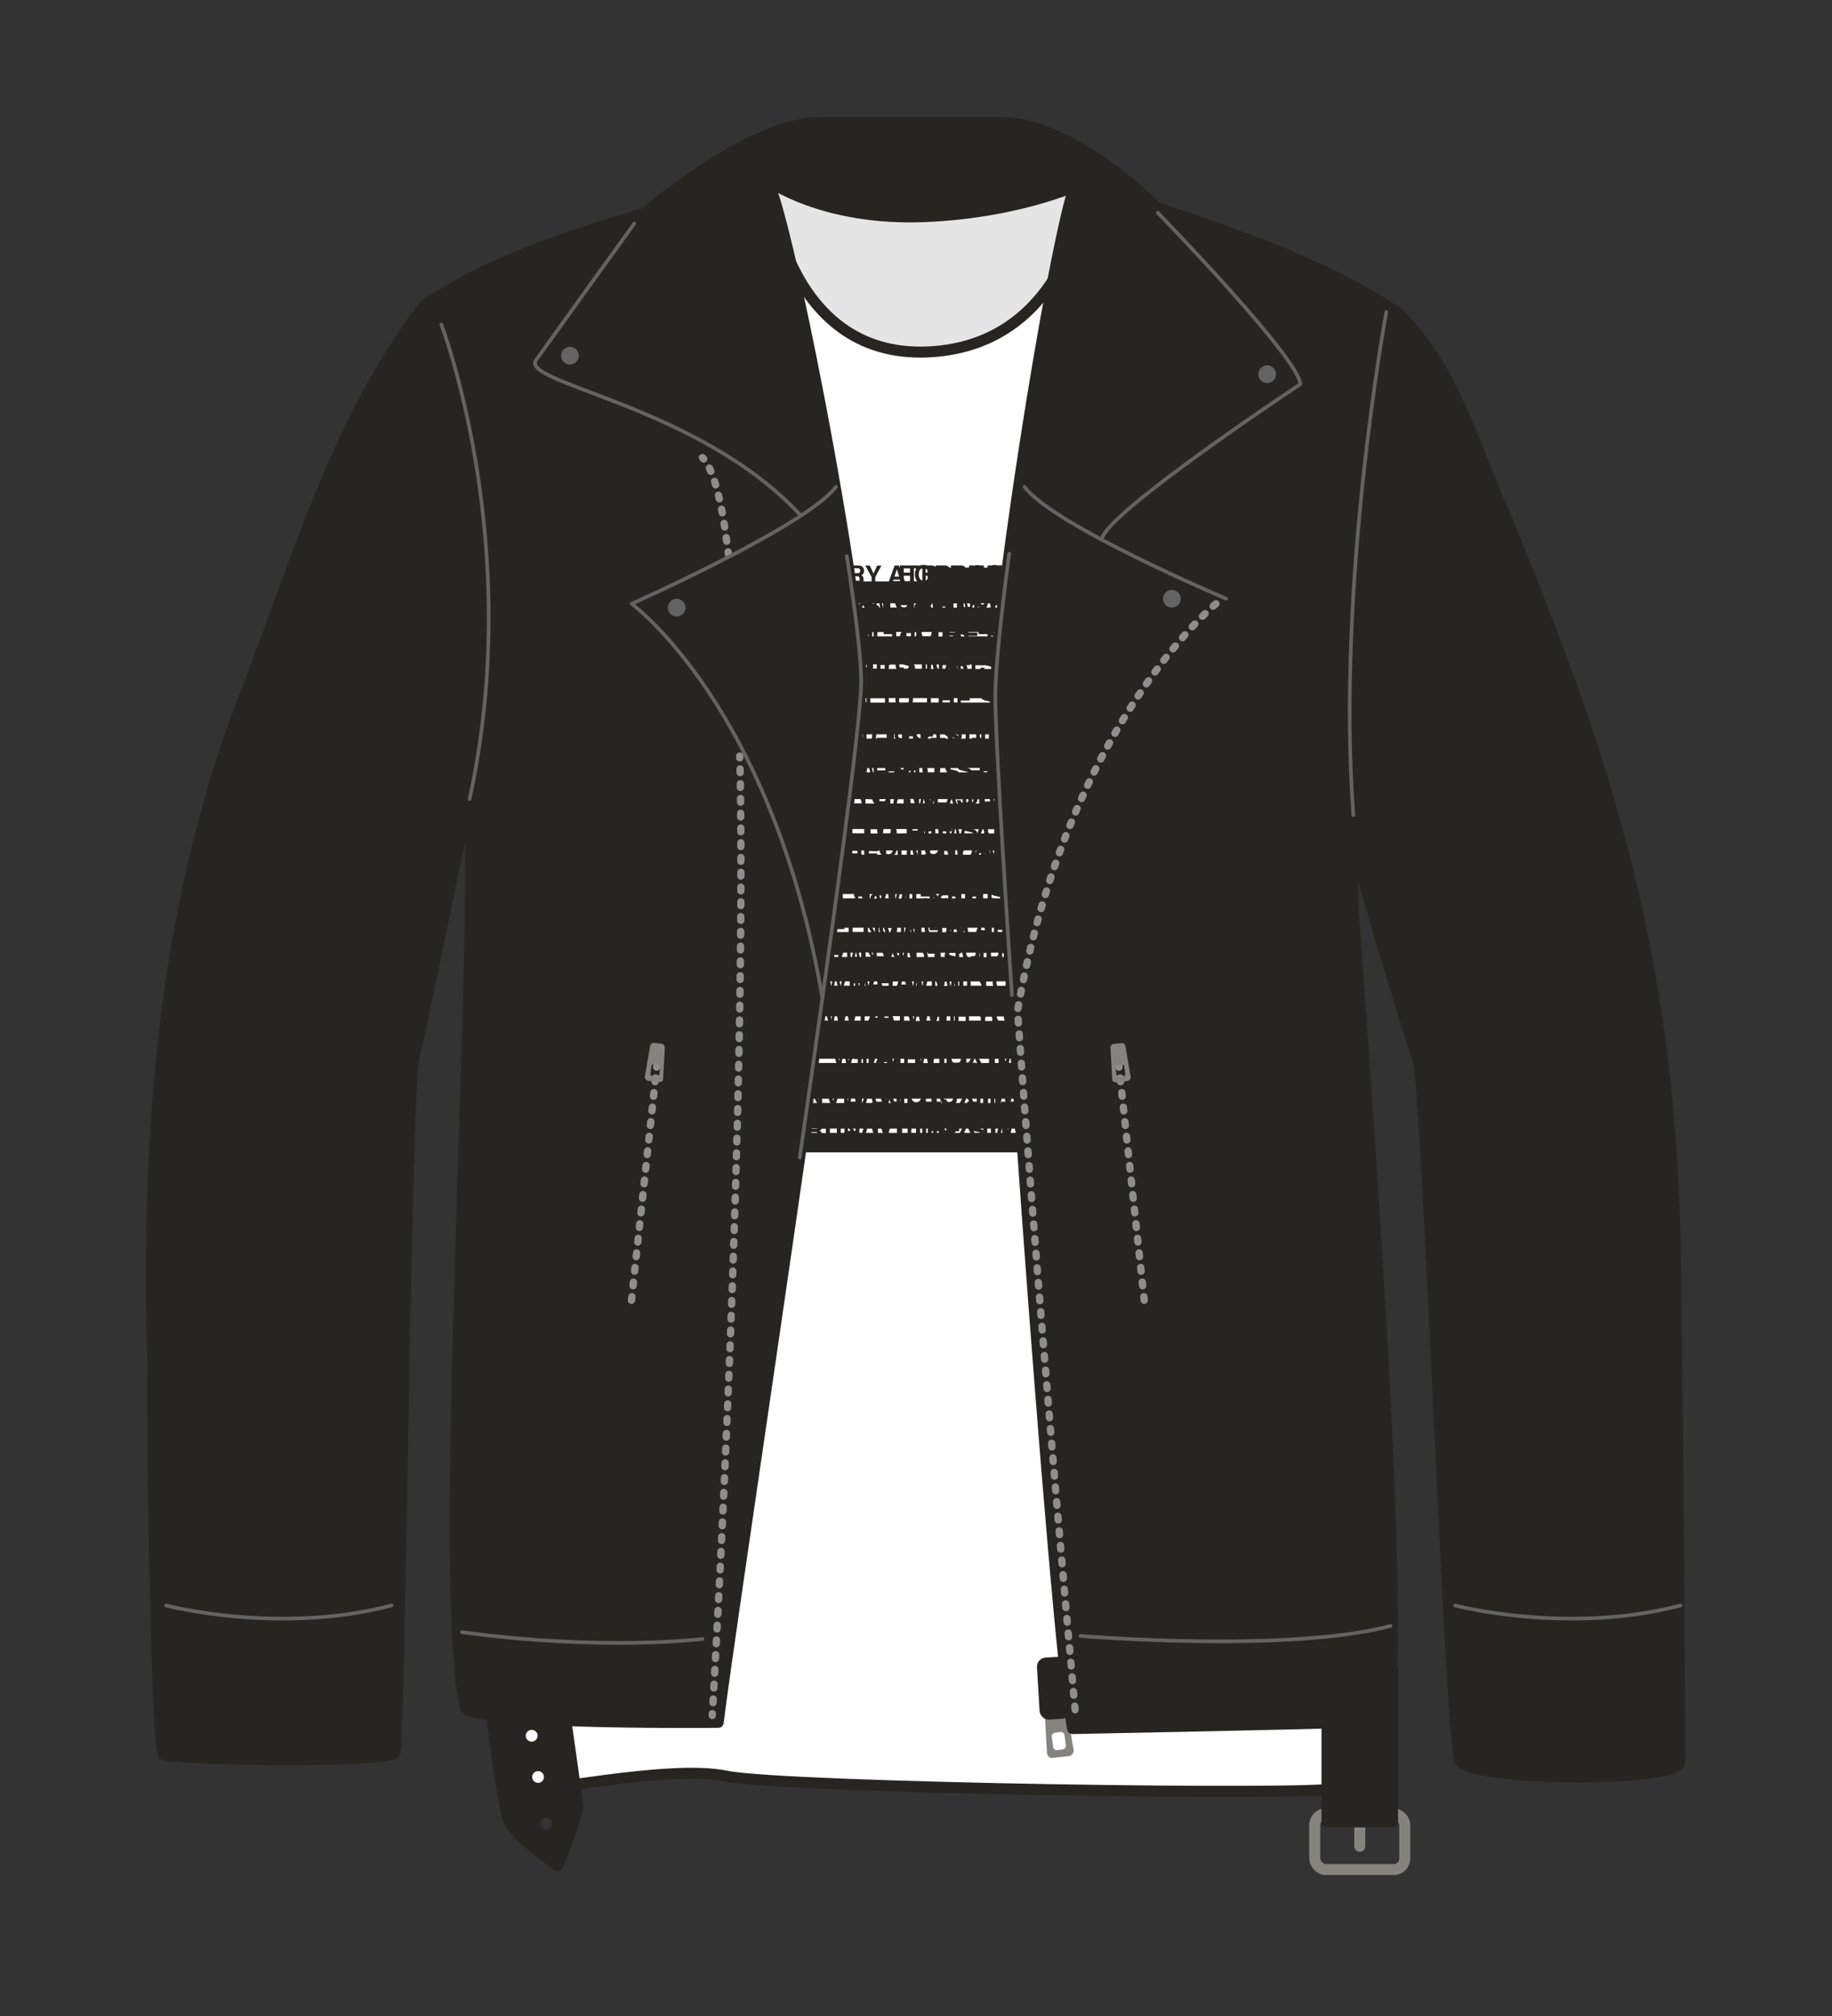 <svg xmlns="http://www.w3.org/2000/svg" width="500" height="550" viewBox="0 0 500 550"><rect x="0" y="0" width="500" height="550" fill="#333333" stroke="none"/><title>s06e06-02</title><line x1="371.12" y1="496.3" x2="371.12" y2="503.71" fill="none" stroke="#84837e" stroke-linecap="round" stroke-miterlimit="10" stroke-width="3"/><rect x="358.83" y="494.86" width="24.57" height="15.18" rx="3" fill="none" stroke="#84837e" stroke-miterlimit="10" stroke-width="3"/><path d="M316,56.92s-22.8-23.49-42.58-23.49H223.72c-19.78,0-48.84,25.75-48.84,25.75l30.7,29.34h85.94Z" fill="#262521" stroke="#262521" stroke-linecap="round" stroke-linejoin="round" stroke-width="3"/><path d="M297,49.28s-21.71,9.9-47.18,9.9-40.17-9.9-40.17-9.9L190.39,76.17l34.3,71L301,129.66l2.38-44.54Z" fill="#e5e5e5"/><path d="M297,49.28S279.89,58,252.23,59.1s-42.59-9.82-42.59-9.82" fill="none" stroke="#262521" stroke-linecap="round" stroke-linejoin="round" stroke-width="3"/><path d="M209.64,49.28s4,48.55,43.68,46.73S297,49.28,297,49.28l73.16,29.47s-1.73,406.89-5,409.08-151.4,0-167-3.28-53.14,5-57.87,4.16-5.46-15.4-3.64-23,1.36-386.92,1.36-386.92Z" fill="#fff" stroke="#262521" stroke-linecap="round" stroke-linejoin="round" stroke-width="3"/><path d="M340.43,154.25v.59h-1v-.59h-1v.5l-.18-.5h-1.19l-.21.59h-.08l-.34-.59h-3.32a3.18,3.18,0,0,0-1.93,0H329.8v.59h-1.37v-.59h-1v.59h-.45v-.59h-1a2.39,2.39,0,0,0-.82-.14,2.72,2.72,0,0,0-.91.14h-1.5v.59h-.37v-.59h-1v.11a2.44,2.44,0,0,0-.7-.11H319a2.85,2.85,0,0,0-1-.15,2.76,2.76,0,0,0-1,.15h-1.09a3.18,3.18,0,0,0-1.93,0h-6.57a2.85,2.85,0,0,0-1-.15,2.78,2.78,0,0,0-.51,0,1.46,1.46,0,0,0-.22,0,2.11,2.11,0,0,0-1.46.44,1.65,1.65,0,0,0-.19.27v-.57h-1.05v.59h-.28c-.07-.07-.12-.16-.2-.23a2.35,2.35,0,0,0-1.54-.49,2.64,2.64,0,0,0-.81.13h-5.41v.59h-.53v1.33h-.88v-1.33h0v-.59H289.6a2.85,2.85,0,0,0-1-.15,2.76,2.76,0,0,0-1,.15h0v0l-.22.11a2.24,2.24,0,0,0-1.08-.27,2.76,2.76,0,0,0-.91.14h-.8l-.16.36a2.24,2.24,0,0,0-1.56-.51,2.85,2.85,0,0,0-1,.15h-.6l.14.26a1,1,0,0,0-.22.18s-.09.1-.14.15h-.55v-.59h-5.69v.59h-1.26v-.59h-1v.18l-.12-.07,0-.11h-.31a3.24,3.24,0,0,0-.73-.09,2.34,2.34,0,0,0-.77.13l0,0h-1.1v.59h-1v-.59h-1a3.22,3.22,0,0,0-.72-.09,2.68,2.68,0,0,0-.65.09h-1.67v.59h-1s0,0,0-.05a1.54,1.54,0,0,0-1.3-.54h-2.67v.59h-.43a1.05,1.05,0,0,1-.07-.11,1.26,1.26,0,0,0-.47-.35,2.14,2.14,0,0,0-.72-.12h-2.47v.42a1.65,1.65,0,0,0-1.19-.42h-1.08a2.86,2.86,0,0,0-1-.15,2.48,2.48,0,0,0-1.18.26v-.11h-5.3V155l-.25-.72h-1.19l-1.55,4.35-3.73,0v-1.18l1.68-3.14H239.4l-1,2.19-1-2.19h-1.24l1.74,3.14v1.17l-2.21,0v-.48a1.65,1.65,0,0,0-.15-.79.93.93,0,0,0-.49-.39,1,1,0,0,0,.59-.49,1.53,1.53,0,0,0,.18-.71,1.45,1.45,0,0,0-.34-1,1.35,1.35,0,0,0-.47-.35,2.27,2.27,0,0,0-.79-.13h-2.41v4.26l-2.14,0v-3.35h1.51v-.89h-4.07v.89h1.51v3.34l-47.65-.4v6.51h10.81v1.17H180.93v6.66h42.24v1.17H180.93v7.68h20.5v1.17h-20.5v8h42.43v1.17H180.93v8.7h32.42v1.17H180.93v8H221.1v1.16H180.93V218h32.39v1.16H180.93v7h37.45v1.16H180.93V232h41v1.17h-41v10.75h34.13v1.17H180.93v8h41v1.17h-41v5.64H221.1v1.17H180.93v6.66h44.62l.33,1.17H180.93v8.36h44.75l.33,1.17H180.93v10.41h47l.34,1.16H180.93v9.73H220.3v1.17H180.93v7H220.4v1.17H180.93v5.32H341.66v-5.32h-36v-1.17h36v-7H305.52v-1.17h36.14V290H303.72v-.11h-1.2l-.3-1h39.44V278.44H301.77v-1.11h2.44v-.06h37.45v-8.36H306.38v-.64h2.44v-.53h32.84v-6.66h-21.2v-1.17h21.2v-5.64H320.91V253.1h20.75v-8H318.53v-1.17h23.13V233.16H306a4,4,0,0,0,.07-.74V232h35.59v-4.62H303.6v-1.16h38.06v-7H302.22V218h39.44v-7.35h-32v-1.16h32v-8H306.79v-1.17h34.87v-8.7H308.58v-1.17h33.08v-8H308.58v-1.17h33.08v-7.68H310.57v-1.17h31.09v-6.66H312.37v-1.17h29.29v-5.31h3.07v-5Zm3.33,3.51-.39-.68h.39Zm0-2.62v1.07h-.89l-.6-1.07Zm-42.12,55.55v-1.16h.83a1.16,1.16,0,0,0,.12.43.9.9,0,0,0,.49.4,1.08,1.08,0,0,0-.47.33Zm10.8,33.22v1.17h-1.89v-1.17Zm4.24,16s0,0-.05.07a1.49,1.49,0,0,0-.18.7,1.29,1.29,0,0,0,.07.4h-1.08v-1.17Zm-13.78,48,.67,1.17h-1v-1.17Zm-1.35,1.17h-.92l-.33-1.17h1.25Zm-75.05,0c0-.07,0-.12,0-.19v-1h1.9v1a1.23,1.23,0,0,1,0,.19Zm-2.29,0a.88.88,0,0,0-.08-.26.93.93,0,0,0-.49-.39,1,1,0,0,0,.59-.49,0,0,0,0,0,0,0h1.18v1a1.23,1.23,0,0,0,0,.19Zm.17-9.34h1.79l.41,1.17h-2.2Zm-1,.25-.14-.25h.14Zm1.77-38.91v-1.17h1.07l.41,1.17Zm-6-17.17h1.48l.41,1.17h-1.89Zm-1,1.14-.65-1.14h.65Zm-1-43.55a1.28,1.28,0,0,0-.11-.36.94.94,0,0,0-.5-.4,1,1,0,0,0,.53-.41h1.26v.87c0,.12,0,.2,0,.3Zm2.24-.3v-.87h1.9v.87a2.51,2.51,0,0,1,0,.3h-1.86C219.45,201.41,219.43,201.32,219.43,201.2Zm7.66-9.91a.89.89,0,0,0-.5-.4,1,1,0,0,0,.55-.43h1.24v.89a2.46,2.46,0,0,0,0,.28h-1.2A1.13,1.13,0,0,0,227.09,191.29Zm-19.46-8.85a1.89,1.89,0,0,1-.11-.73v-.44h1.89v.44a1.72,1.72,0,0,1-.11.73Zm2.85-.73v-.44h1v1.17h-1.05A3.91,3.91,0,0,0,210.48,181.71Zm2-.44h.68l.67,1.17h-1.35Zm1.63,0h.49v.86Zm1.47,0h4v1.17h-4Zm5.07,0h1.81a3.47,3.47,0,0,0,.24,1.17h-2Zm-6.78-15.51a3.29,3.29,0,0,1-.07-.57,2.64,2.64,0,0,1,.08-.6h2.57a2.64,2.64,0,0,1,.08.6,3.29,3.29,0,0,1-.07.57Zm-9.21,0-.66-1.17h.91v1.17Zm-9.15,0s0,0,0-.06a.92.92,0,0,0-.5-.39,1,1,0,0,0,.6-.49,2.18,2.18,0,0,0,.09-.23h1.1v1.17Zm2.34,0v-1.17h1.9v1.17Zm3-1.17h1v1.17h-1Zm2,0H203l.67,1.17h-.93Zm3.09,0h4v1.17h-4Zm5.08,0h1.85a3.73,3.73,0,0,0-.05.6,5.1,5.1,0,0,0,0,.57h-1.84Zm6.57,0h3.88v1.17H217.5a3.45,3.45,0,0,0,.05-.57A3.73,3.73,0,0,0,217.5,164.59Zm97.33-9.45v3.36a1.25,1.25,0,0,1-.85-.43,1.72,1.72,0,0,1-.21-.43v-1.77a1.83,1.83,0,0,1,.21-.42,1.27,1.27,0,0,1,.39-.31Zm-2.38.07a.6.6,0,0,1,.27.47v0a2.65,2.65,0,0,0-.11.52.41.41,0,0,1-.17.15,1.11,1.11,0,0,1-.5.08h-.1v-1.33h.35A1.05,1.05,0,0,1,312.45,155.21Zm-10.31,26.54h-1.29l.16-.48h1Zm1.16,9.88-.41-1.17h1.62v1.17Zm7.57,62.64V253.1h1v1.17Zm-4.55,6.81v-1.17h0v1.17Zm-7.14,47.85h-1l.2-1h.45Zm-23.37.15.23-1.17h.87l.24,1a.7.7,0,0,1,0,.14Zm-33.27,0a3.26,3.26,0,0,1,0-.33l.3-.84h1.91v1.17Zm-13.3-40.76-.13-.58h.57l-.14.61-.11.56h-.08Zm-1.7-7.77h1.29l-.18.53h-.94Zm3.62-.64v1.17h-1.48l.42-1.17Zm-5.06-14.83v-1.17h.4l-.26,1.17Zm1.9-12.25V232h3.06v1.17h-.28v-.33Zm-5.45-32.5h.84v1.17h-.84Zm6.89-9v-.89h1.9v.89a2.3,2.3,0,0,1,0,.28h-1.86A2.3,2.3,0,0,1,229.44,191.35Zm-3.26-25.89v.3h-.59v-.3Zm79.29,8.13a.93.93,0,0,1,0-.24.58.58,0,0,1,.3-.57,1.26,1.26,0,0,1,.5-.08h.27v.89Zm-7,37.1-.15-.24v-.55a3.7,3.7,0,0,1,0-.37h.24v1.16Zm8.32,42.41v1.17h-4V253.1Zm1.46,0,.66,1.17h-1.14V253.1Zm-24.11,55.44h-1.09v-.63h1.09Zm-48.92-7.63v-1.17h.48l-.4,1.17Zm-1.78,7v.63h-.35l-.36-.63Zm-.14-8.17.14.61v.2h-1.36l.18-.81Zm-4.43-99.41-.23.69-.22-.69Zm1,0h1.59v1.17h-2Zm-.45-18.62v-.44h1.63v1.17h-1.51A1.69,1.69,0,0,1,229.44,181.71Zm3.71-16h-1c0-.07,0-.17.08-.25h.8Zm1.52-1.17-.29.89v-.89Zm70.1,7.93,0-.1h.2Zm-9.95,38.17-.67-1.16h1.15v1.16Zm5.41,49.9v.49h-1.09a3,3,0,0,0,.3-1.17h.69A1.74,1.74,0,0,1,300.23,260.59Zm-7.84,40.32v-1.17h.29v1.17Zm-7.56,0h-.26v-.36h-.44a2.24,2.24,0,0,0,.31-.81h1l.28.81h-.9Zm-51.2-41,.27,1.17h-.63l.27-1.17Zm3.33,0,.66,1.17h-1.4v-1.17Zm-6.9-33.29h-.66v-.41h.42Zm-5.59,0v-.37h.42v.37ZM226,218h1v1.16h-1.29l.05-.06A2.56,2.56,0,0,0,226,218Zm-.29-8.51.67,1.16h-1v-1.16Zm20.09-44.34v-.05h1.76v.26a1.22,1.22,0,0,1-1.74-.05S245.84,165.25,245.84,165.19Zm49.3-.6.26,1.17h-.77v-1.17Zm9.37,0v1.17h-.13v-1.17ZM293.66,201.5v-1.17h.84v1.17Zm5.22,51.75a2.2,2.2,0,0,1-.23,1h-1.79a3,3,0,0,0,.05-.54v-.63h1.95C298.86,253.15,298.88,253.19,298.88,253.25Zm-39,47a1.21,1.21,0,0,1-.8.42,1.42,1.42,0,0,1-.38-.08.73.73,0,0,1-.41-.64h-.54a1.36,1.36,0,0,1-.1-.21h2.39l.07.06A1.74,1.74,0,0,1,259.91,300.25Zm-25.63-31.93,0-.1h.34l0,.11-.11.58h-.08Zm-1.63-36.2h1.4v.71h-1.4ZM228,226.21h.43v.41H228Zm26.5-61.62a3.79,3.79,0,0,0,.17,1.17h-.49s0,0,0-.06a.6.6,0,0,0-.11-.12v-.5a1.09,1.09,0,0,0,.22-.26,2.18,2.18,0,0,0,.09-.23Zm32.06,0a3.51,3.51,0,0,0,.18,1.17h-.81v-.49a1.78,1.78,0,0,0-.11-.68Zm13.24,0h0l-.41,1.16h-.16v-1.17Zm1.45.87h.1v.18Zm.1-.87Zm-3.82,0v1.17h-.78l.27-1.17Zm-.65,8-.11-.19h.06ZM282.56,290v0h-.06a2.76,2.76,0,0,0,.21-1.14v0h1.36V290Zm-20.86-.09h-1.44a1.37,1.37,0,0,1-.27-.22,1.72,1.72,0,0,1-.31-.83h2.61a1.72,1.72,0,0,1-.31.83A1.18,1.18,0,0,1,261.7,289.9Zm-17.55,10.58a.63.63,0,0,1-.28-.61c0-.05,0-.09,0-.13h.81v.83h-.06A1,1,0,0,1,244.15,300.48ZM236,268l.19,1H236Zm2.67-23a.58.58,0,0,1,.3-.57l.09,0,.26.73h-.62A.7.7,0,0,1,238.62,244.94Zm-6-44v-.62h.22l-.23,1C232.61,201.26,232.61,201.13,232.62,201Zm.95-.62h.79c0,.1,0,.19,0,.29a4,4,0,0,0,.11.88h-1.14Zm2.93-18.92v.72l-.42-.72Zm-1.22.25.45.78h-.45Zm6.21,8.8v1.17h-4v-1.17Zm1.29-9v-.19h1.58a3.25,3.25,0,0,0,.24,1.17h-2.06v-1Zm35.74-15.78a1.19,1.19,0,0,1-.69-.4s0-.07-.05-.1h.74Zm13.61,35.56h-1.29l.3-.91h.7Zm-2.35,0h-1.11v-.95h1.45Zm7.49,59.8h-1v-1.17h1.05a3.44,3.44,0,0,0-.06.68Zm-6.08,16.54h-.67v-.35h.56Zm-7.76.82a1.05,1.05,0,0,0,.06-.24v.24Zm-2.63,0s-.08-.06-.1-.1a1.78,1.78,0,0,1-.12-.76v-.31h1.9v.31a1.78,1.78,0,0,1-.12.76s-.07.06-.1.1Zm-3.21-.82v-.35h0C277.62,277.39,277.61,277.51,277.59,277.62Zm-3.15,11.9a1.69,1.69,0,0,1-.27-.67h.46ZM241,253.15v-.05h.23l.42,1.17h-.38A2.16,2.16,0,0,1,241,253.15Zm3.38-62.69c0,.1,0,.2,0,.31a3.26,3.26,0,0,0,.11.86h-1.92v-1.17Zm22.52-25.09a.43.43,0,0,1,.22.38h-.22Zm4.82-.23h1.18v.62h-1.31l0,0A1.38,1.38,0,0,0,271.71,165.14Zm10.38,7.28a3,3,0,0,1,.08.71,3.24,3.24,0,0,1-.05.46h-2.61a2.22,2.22,0,0,1-.06-.46,2.55,2.55,0,0,1,.09-.71Zm10.64,71.49s0,.06,0,.1a3.54,3.54,0,0,0,.16,1.07h-.58v-1.17Zm-5.2,33.37H289l-.41,1.16h-1Zm-15,1.16c-.06-.05-.12-.07-.16-.13a1.84,1.84,0,0,1-.34-1l0,0h1.92a2.81,2.81,0,0,0,.27,1.13l-.05,0ZM249.76,290h-2V289h2Zm-3,0h-1v-1.16h1Zm-5.45,0-.08-.24h.82l.07.24Zm-2.71-22.27h.74l.17.52v.31h-1.19Zm3-22.94.32-.89h.51v.1a3.55,3.55,0,0,0,.15,1.07h-1Zm3.81-54a2.91,2.91,0,0,1,0-.31h2.65a2.91,2.91,0,0,1,0,.31,2.45,2.45,0,0,1-.15.86h-2.43A2.45,2.45,0,0,1,245.39,190.77Zm10.77-.31v1.17h-2.11v-1.17Zm24.36,78.45c0-.13,0-.24,0-.38v-.79h1.69a1.33,1.33,0,0,1,0,.21,2.48,2.48,0,0,1-.19,1Zm-2.91,0c0-.12,0-.24,0-.38v-.79h.93c0,.07,0,.13,0,.21a3.59,3.59,0,0,0,.13,1Zm-35.84,20h-.84l0,0h.84Zm-1.21-20.68h1.95v.69h-1.7Zm4.61-.48-.41,1.17h-1.13v-1.17Zm-7.6-40.37v-1.16h1.83a3,3,0,0,0,0,.31,3.74,3.74,0,0,0,.1.85Zm.5-9.33a2.45,2.45,0,0,0,.54,1.16h-2.42V218Zm45.49-36.36h.55a1.07,1.07,0,0,1,.39.06l.36.61s0,.05,0,.09h-1.31Zm-1.5.76h-.53l-.33-.92a2,2,0,0,0,0-.25h.84Zm-1.88,8.33a2.71,2.71,0,0,1-.14.86h-2.43a2.45,2.45,0,0,1-.15-.86,2.91,2.91,0,0,1,0-.31h2.64A2.91,2.91,0,0,1,280.18,190.77Zm4.44,9.56h.06c0,.07,0,.12-.06.18Zm-1,0v1a.92.92,0,0,1-.25.05,1.2,1.2,0,0,1-1-.46,1.71,1.71,0,0,1-.28-.64Zm-2.09,1.17h-2.88v-.22h-.55v-.34h2.44v-.61H281A2.37,2.37,0,0,0,281.55,201.5Zm7,52.77a2.16,2.16,0,0,1-.27-1.12v-.05h1.91v1.17Zm-47.15,23h1.06l.08.25v.1h-1.25Zm4.77-9.53H247l.26.83h-1.28Zm-3.63-57.33h1.73a1,1,0,0,0-.38.28h-1.35Zm2.62-10.08h1v1h-.24a1,1,0,0,1-.48-.09.65.65,0,0,1-.29-.62A1,1,0,0,1,245.19,200.33Zm11.41.95v-.95h1.29a1,1,0,0,0,.25.29,1.89,1.89,0,0,0,.47.22,1.56,1.56,0,0,0,.22.66h-.72v-.22Zm6.18-19.44a.94.94,0,0,1,.16.6h-.67v-.75A.81.81,0,0,1,262.78,181.84Zm1.93,9.25v-.63h3.18a1,1,0,0,0,.26.31,3.41,3.41,0,0,0,1.1.39l.55.12a2.27,2.27,0,0,1,.69.23.34.34,0,0,1,.12.12h-8.34v-.54Zm5.79-17.78a7.17,7.17,0,0,0,.74.21l.3.07h-1Zm7.55,59.15h-.67V232h.52ZM264,260.91a1.91,1.91,0,0,1-.33-1h2.65a2,2,0,0,1-.3.94h-1v.23h-.77C264.14,261,264.06,261,264,260.91Zm-14.78,8h-.08l-.11-.59-.13-.58h.54l-.12.59Zm-4.87-25h.4l-.26,1.17h-.14v-1.17Zm26.93-53.12a2.36,2.36,0,0,0-.76-.33h3v1.17h-1.86A1.19,1.19,0,0,0,271.28,190.79Zm1.42-9.52h.41l.26,1.17h-.67Zm2.5,0h.41v1.17h-.67Zm3.88,0h1l.07.25a1.64,1.64,0,0,1,0,.23h-1.19Zm-1,0-.34.94a2.13,2.13,0,0,1-.23-.94Zm-1.39,1.17h-.08v-.2Zm-4.94-1.17v.9a1.24,1.24,0,0,0-.35-.9Zm0,1.17h0a1.79,1.79,0,0,0,0-.24Zm6.8,36.21v.47s0,.06,0,.08h-1.6l.63-1.16h.8A1,1,0,0,1,278.52,218.65Zm4.06,42.43v-1.17h1v1.17Zm-18.49-7.83c0-.06,0-.1,0-.15h2.69l-.42,1.16h-2.07A2.33,2.33,0,0,1,264.09,253.25Zm-17-8.17,0-.12a4,4,0,0,0,.12-1,.31.31,0,0,0,0-.1h0v1.17ZM241,227.17a2.41,2.41,0,0,1,.19-1h1.92a2.61,2.61,0,0,1,0,.31,2.36,2.36,0,0,1-.14.85h-2C241,227.3,241,227.24,241,227.17Zm33.61-25.89v.22H274v-.33h.11a1,1,0,0,1,.5.11Zm1,8.25v.06h-1.8v-.06Zm-1.8,1.16v-.24h1.8v.24Zm.3,21.88V233s0,.08,0,.12h-1.81V232H274A1,1,0,0,1,274.12,232.57Zm5.5,12v.52h-.49a4.37,4.37,0,0,0,.12-.52Zm4.45,9.71h-1V253.1h.71l.33.59Zm-11.82,6.35a1.26,1.26,0,0,0,0,.27h-1.77v-1h2v.71Zm-23.72-27.46V232h.58a3.37,3.37,0,0,0,.24,1.17Zm18.92-32.54a2.58,2.58,0,0,1,0-.29h.41v.95h-.36A2.65,2.65,0,0,1,267.45,200.62Zm6.81,25.62a.56.56,0,0,1-.29.56,1.15,1.15,0,0,1-.51.08h-.93a2,2,0,0,1,0-.36,2.61,2.61,0,0,1,0-.31h1.74Zm-.54,28h-1.39v-.57h1a.8.8,0,0,1,.59.16.72.72,0,0,1,.15.41Zm-20.05,0a2.15,2.15,0,0,1-.28-1.12s0,0,0-.05h.3v.7H256a1.67,1.67,0,0,1-.2.47Zm5-36.23-.31.88h-2.4V218Zm9.81-7.63h1v.28h-1Zm1.4,17-.2-.54v-.62h1.67v1.16Zm-19-8.17V218h.48l-.23,1.16Zm8.89-1.16.37,1.16h-.88l.39-1.16Zm5.57,0h.33a.8.8,0,0,1,0,.24.59.59,0,0,1-.29.57l-.12,0a1.51,1.51,0,0,0,.1-.53A1.42,1.42,0,0,0,265.31,218Zm1.25.8a1.49,1.49,0,0,0,.18-.7s0-.07,0-.1h.48v1.16h-1A1,1,0,0,0,266.56,218.84Zm-1.67,14.32h-2a1.57,1.57,0,0,1-.15-.32L263,232h2.26a2,2,0,0,1-.35,1.16Zm-11.5-6a3.69,3.69,0,0,1,.05-.37h.74v.57h-.76C253.42,227.3,253.39,227.24,253.39,227.17Zm7.41-1,.1.54.13.62h-.62l.13-.62.1-.54Zm2.57.41a4.45,4.45,0,0,0,.91.29l.54.12a2.46,2.46,0,0,1,.7.23.57.57,0,0,1,.11.11h-2.47Zm-6.08.75v-.53h.87l.15.53Zm2.22,4.75-.05.27,0-.27Zm1.18-.13h.46l.24,1.17h-.7Zm-1.05-4.62h-.36l-.12-.53h.57v-.63h.14Zm-3.52-.2a1.38,1.38,0,0,1,0,.2h-.86v-1.16h.69A2.24,2.24,0,0,1,256.12,227.17Zm2.38,5,.3,1h-1.11v-1Zm10.17.59-.05.3-.06-.3Zm-2.37-6.17a2.3,2.3,0,0,0-.78-.33h1.61l-.42,1.16A1.17,1.17,0,0,0,266.3,226.54Zm-4.07.83h-.39l-.24-1.16h.9Zm-9.85-.57c0,.12,0,.23,0,.37a1.36,1.36,0,0,0,0,.2h-.14v-.57Zm4.27,6.36h-.13s.09-.1.13-.16Zm9.66-1.17h.2l-.42,1.17h0A3,3,0,0,0,266.31,232Zm1,.72h.33l.13.45h-.61Zm1.26-5.34h-.84l.39-1.16h.26l.19.59ZM264.11,218h0a.42.42,0,0,1,.22.38.56.56,0,0,1-.32.5h-.29V218Zm-12.15.75.14-.75h.08l.14.75.08.41h-.52ZM253.9,232H256a1.51,1.51,0,0,1-.26.54,1.21,1.21,0,0,1-1,.46,1.23,1.23,0,0,1-.92-.4A2.91,2.91,0,0,0,253.9,232Zm5.93,12.57h.87a3,3,0,0,0,.11.52h-1ZM270,232h.14l.21,1Zm-1.23-13.33V218h1.33a3.75,3.75,0,0,0,.2.62Zm2.94-8.45v-.68h.73v.68Zm-1-.68h0Zm-8,8.51v1a.78.78,0,0,1-.33-.21,1,1,0,0,1-.19-.52h-1a1.49,1.49,0,0,0,.28.93h-.32l-.41-1.16Zm-7.84,1.16h-.25l.25-.87Zm-4.4,7v.37h-1.41v-.37Zm1.95,5.78a2.4,2.4,0,0,0,.26.74,1.48,1.48,0,0,1-.2.42h-1V232Zm4.12,11.92a1,1,0,0,0-.56.47,2.6,2.6,0,0,0-.1.25,1.09,1.09,0,0,0-.41-.63l-.21-.09Zm.31,1a.58.58,0,0,1,.3-.57,1.29,1.29,0,0,1,.51-.08h1.13v.79H256.9A.7.7,0,0,1,256.87,244.94Zm5.53-1h1v1.17h-1Zm5.94,1.17v-1.17h1.24v1.17Zm3,0s0,0,0-.06h-.69v-1a2.21,2.21,0,0,0,.84.35l.88.21a3.12,3.12,0,0,1,.67.21.44.44,0,0,1,.22.31ZM271,232.21l0-.22h.31v.43l-.11.59Zm1.44-13.14a1.21,1.21,0,0,1-1-.46,1.79,1.79,0,0,1-.28-.57h2.55a1.45,1.45,0,0,1-.28.57A1.18,1.18,0,0,1,272.47,219.07Zm-1.36-17.57a3.48,3.48,0,0,0,.11-.88,2.83,2.83,0,0,0,0-.29h.85v1.17Zm-2.2,0v-1.17h1v1.17Zm.56,8h0Zm-2.06,0v.63h-2.33a1,1,0,0,0-.25-.3,2.93,2.93,0,0,0-.91-.33Zm-13.56,9V218H254Zm-5.44-.52h.92l.34,1.16h-1.08A3.67,3.67,0,0,0,248.41,218Zm2.08,14v1.11a2,2,0,0,1-.33-1.11Zm4.29,12.78a.44.44,0,0,1,.22.31h-.22Zm-3.25,8.33h.83s0,0,0,.05a3.51,3.51,0,0,0,.17,1.12h-1Zm13.9-8.5h1v.48h-1.11C265.36,244.93,265.4,244.77,265.43,244.6Zm3.25,8.5.21.67h-1.07a4.38,4.38,0,0,0,0-.52.77.77,0,0,0,0-.15Zm5.56-8a1.23,1.23,0,0,0-.5-1.08l-.21-.09h1s0,.06,0,.1a3.54,3.54,0,0,0,.16,1.07Zm.48-26.71.46.83h-.92A2.31,2.31,0,0,0,274.72,218.37Zm-13.26-8.84a1.18,1.18,0,0,0,.24.31,2.23,2.23,0,0,0,.87.36l.88.21a3.12,3.12,0,0,1,.67.21s.05,0,.08.07h-2.49a.91.91,0,0,0-.18-.21,3.39,3.39,0,0,0-1.11-.39l-.54-.12-.46-.12v-.32Zm-8.22,1.16a1.36,1.36,0,0,0,0-.21,3.52,3.52,0,0,0-.13-.95h1.94v1.16Zm-1.47-1.16c0,.11,0,.21,0,.33a3.52,3.52,0,0,0,.09.83h-.92v-1.16Zm-1.88,1.16h-.37a1.33,1.33,0,0,1,0-.21,1.86,1.86,0,0,1,0-.34h.35Zm-1.43,0H248a.54.54,0,0,1,.28-.46.65.65,0,0,1,.21-.06,3,3,0,0,0,0,.31C248.44,210.56,248.46,210.62,248.46,210.69Zm2.86,33.22v.65h2.44v.52h-.66s0,0,0-.06h-1s0,0,0,.06h-2v-1.17Zm-1.68,9.51v.85h-.14l-.19-.85Zm7.53-.27h0v0h1.07l.14.52a1.53,1.53,0,0,0-.17.65h-1Zm2.28,1.12-.08-.47a.39.39,0,0,1,.18-.18h0l-.12.66Zm11.27-1.17h.58v1.17h-.58Zm4.44,1.17a1.84,1.84,0,0,0-.05-.37,1.2,1.2,0,0,1,.3.11.39.39,0,0,1,.21.26Zm1-1a1.8,1.8,0,0,0-.31-.15h.54v.42A1,1,0,0,0,276.12,253.25Zm1.87-8.17h-2.22a2.25,2.25,0,0,1-.25-1.07s0-.06,0-.1h1.65v.65h1A2.14,2.14,0,0,1,278,245.08Zm-3.29-17.71-.16-.08a1,1,0,0,0,.6-.49c0-.05,0-.1.05-.14a2.14,2.14,0,0,1-.13.71Zm1-9.27,0-.06h0ZM274,200.34h0Zm-7.56,0a2.83,2.83,0,0,0,0,.29,3.53,3.53,0,0,0,0,.66h-1.23v.22h-.63v-1.17Zm-2.89,0v1.17h-1.26a1.38,1.38,0,0,0,.23-.75,1.84,1.84,0,0,0-.08-.42Zm-15.92,9.37.07,0-.07,0Zm-1,8.34v1.16h-1.82a2.07,2.07,0,0,1,.3-1.16Zm-1.9,9.33a1.36,1.36,0,0,0,0-.2,3.54,3.54,0,0,0-.13-1h2.86v1.16Zm2.75,4.62v1.17h-1.42V232Zm.75,11.92H249v1.17h-.79Zm.29,9.51h0l.2.85h-.22Zm1.64,7.66v-1.17h1.7a2.06,2.06,0,0,1,.34,1.17Zm2.87-1.17h.21v.25h1.82v.92h-1.82A3.44,3.44,0,0,0,253,259.91Zm3.67,0H258v0l0,.05a1.49,1.49,0,0,0-.18.7,1.29,1.29,0,0,0,.07.4h-1.11Zm3.52-5.64.15-.74h.68l.13.6v.14Zm2-1.17h.08l-.08.32Zm5.2,6.81v.94h-.21a3.34,3.34,0,0,0,.18-.94Zm6.1,1.17V260l.78.19a3.3,3.3,0,0,1,.67.2.44.44,0,0,1,.24.41.49.49,0,0,1-.11.31Zm3.87-7.61h2.18v.33H282v.47h-4.62Zm3.27-8.39v-1.17h.44v1.17Zm-5.46-11.92a2.63,2.63,0,0,1,0-.3v-.34a2.58,2.58,0,0,0-.06-.53h.76l-.41,1.17Zm1-5.79a3.72,3.72,0,0,0,.11-.85,3,3,0,0,0,0-.31h.12v1.16Zm-.33-26.09a1.09,1.09,0,0,0-.05-.14.91.91,0,0,0-.49-.4,1,1,0,0,0,.53-.41h.29v.95Zm-14.74-.95.22.09a.43.43,0,0,1,.24.4.5.5,0,0,1,0,.13,1.43,1.43,0,0,0-.24-.31,2.31,2.31,0,0,0-.7-.31Zm-.53,1.1a1.49,1.49,0,0,1-.55-.11.77.77,0,0,1-.21-.19,2.59,2.59,0,0,1,.69.23S260.52,201.41,260.55,201.43Zm-2.58,8.1a1.22,1.22,0,0,0,.4.89v.27h-1.9a4.14,4.14,0,0,0,.09-.83c0-.12,0-.22,0-.33Zm-18,9.09V218h1.72a1.59,1.59,0,0,1-.27.57H240Zm4-.58a3.67,3.67,0,0,0-.18,1.16H243V218Zm-.34,14a1.71,1.71,0,0,1-.27.54,1.21,1.21,0,0,1-1,.46,1.33,1.33,0,0,1-.54-.11V232Zm1.07,0H245v1.17h-.91A2.47,2.47,0,0,0,244.68,232Zm.54,13.09.27-1.17h.62l0,.24a2.12,2.12,0,0,1-.23.93Zm2.91,14.83.27,1.17h-.78v-1.17Zm10.13,7.83.24,1.17h-.92l.24-1.17Zm1.13,1.17h-.08l-.12-.59-.11-.58h.56l-.14.61Zm1-8.13-.54-.12a2.46,2.46,0,0,1-.7-.23.45.45,0,0,1-.21-.34.5.5,0,0,1,.13-.12.7.7,0,0,1,.23-.06h1.4v1Zm2.65-7.11a3.56,3.56,0,0,0,.11.6h-.28Zm5.36,6.24h.78v1.17h-.78Zm16.74-5.64v-.43h1.89v.43Zm-.49-9.19h-1.95v-.48h1.95Zm-10.07-53.45v-1.17h1.83a3,3,0,0,0,0,.31,3.76,3.76,0,0,0,.1.86Zm-6-10.17v-.11a5.18,5.18,0,0,0,.61.17l.55.12a2.23,2.23,0,0,1,.69.24.41.41,0,0,1,.22.38.53.53,0,0,1,0,.18h-2a1.52,1.52,0,0,1-.1-.34h-1a1.87,1.87,0,0,0,0,.34H266.2v-1ZM252.26,201v-.08h.08l0,0Zm-1,.39a1.17,1.17,0,0,1-.89-.44,1.4,1.4,0,0,1-.15-.3v-.34h1Zm-2.08-.46v.55H248.1v-.6h1Zm-2.56,8.58v.4h-.72v-.4Zm.15,43.57h.41l-.26,1.17h-.15V253.1ZM244,278.44l-.34-1v-.21h1.94v1.17Zm6.21-10.5v1H250Zm1.61,1h-.08l-.12-.59-.12-.58H252l-.14.61Zm3.72-1.17.33,1.17h-.61v-1.17Zm5,.42v.75h-.21Zm1,.75v-1.17h.26v1.17Zm.23-7.83v-.88h.35a2.64,2.64,0,0,0,0-.29h.52a3,3,0,0,0,.3,1.17Zm7.37,6.91.13-.25h1.66a1.36,1.36,0,0,0,0,.21,3.59,3.59,0,0,0,.13,1h-1.9Zm3,.92a2.48,2.48,0,0,1-.2-1c0-.08,0-.14,0-.21h2.67a1.33,1.33,0,0,1,0,.21,2.31,2.31,0,0,1-.2,1Zm4.54-7.83v-1.17h2.43v.25h1.54a3.24,3.24,0,0,0-.13.92Zm8.51,7.45v-.31h1.3v.69h-1.28C285.2,268.79,285.19,268.67,285.19,268.53Zm.13-7.45a3.33,3.33,0,0,0-.13-.88h1.42v.88Zm2.51-16h-.69v-1.17h.51l.18.31Zm-1.67,0h-.44v-1.17h.44Zm-4.67-11.92v-.77h1a.83.83,0,0,1,.6.16.89.89,0,0,1,.16.61Zm-1,0h-.3v-.33h-.9L279,232h1.5Zm-3.65-22.47v-1.16h2.11v1.16Zm-2.27-37.1h-.94a1,1,0,0,0-.33-.43A1.61,1.61,0,0,0,273,173h1.53Zm-3-1h0a4.22,4.22,0,0,1-.56-.16h.58Zm-4.5-.17V173h2.44v.62h-5.22v-.13h2.44v-.88h-2.44v-.16Zm-1.86,10H264a1.72,1.72,0,0,0-.14-.78.61.61,0,0,0-.17-.19h1v-.19h.47Zm-3.94,0h-.09v-.76h.09Zm-2.18,0a2.47,2.47,0,0,0,.1-.29v.29Zm-1.85,0v-1h1a1.94,1.94,0,0,1-.33,1Zm-1-1.17v1.17h-.26a2,2,0,0,1-.35-1.17Zm5.08,9.19v1.17h-1v-1.17Zm-2.08.59v.58h-2v-.58Zm-3.62,10.23H254v.22h-.87a2.09,2.09,0,0,0,.34-.56h1.19v-.61h.84Zm-11.39-.95a1.45,1.45,0,0,0-.06.41,1.42,1.42,0,0,0,.09.52,1.16,1.16,0,0,0,.14.24H244v-1.17Zm-.38,9.2h0Zm-2.22,0v.63h-2.22v-.63Zm-3.2,1.16h-.19l-.26-1.16h.45Zm-1.72-1.16h.51l.27,1.16h-1Zm8,44.74a3.51,3.51,0,0,0,.17-1.12v-.05h1v1.17Zm2,5.64-.16.71h-.15v-.71Zm-3.14,28.94H244l-.3.88Zm3.17-10.41v-1.17H248l.33,1.17Zm2.56-.27-.15-.8,0-.1h.33l0,.12Zm3.48-9.26.33-1.17h1.2v1.17Zm5.57,9.53v-1.17h1v1.17Zm2,0v-1.17h.22v1.17Zm2.57-9.53v-1.17h1v1.17Zm2,0v-1.17h2.43l.47.84v.33Zm11.55-.33.11-.2v.15c0,.14,0,.25,0,.38h-.14Zm6.89-.84h.19v1.17h-.3a3.59,3.59,0,0,0,.13-1A1.36,1.36,0,0,0,283.3,267.74Zm8.61-13.47a3.51,3.51,0,0,0,.17-1.12v-.05h.8v.63a3,3,0,0,0,.05.54Zm-3-9.86v-.5h.37v1.14Zm-4.77-12.13a1,1,0,0,0-.36-.29h.36Zm-4.88-6h-1.13v0h1.46A1.61,1.61,0,0,1,279.24,226.24Zm.49-7A2.07,2.07,0,0,1,280,218h.72v1.16Zm.25-8.51v-1.16h.66a3.52,3.52,0,0,0-.13.95c0,.08,0,.14,0,.21Zm1.15-19.06a3.76,3.76,0,0,0,.1-.86,3,3,0,0,0,0-.31h.85v1.17Zm3.94-19.21h1.28a2.68,2.68,0,0,1-.05.42h-1.23Zm-7.38,0v1.17H276.6v-1.17Zm-23.19,8.85a3.25,3.25,0,0,0,.23,1.17h-.68v-1.17Zm-14.9,50.89V232H240a2.3,2.3,0,0,0,.57,1.17h-1.18v-.33h-2.26v-.67Zm3.67,20.94-.39,1.17h-.22l-.37-1.17Zm2,6.81v.68a.59.59,0,0,1-.34-.13.94.94,0,0,1-.16-.55Zm-.58,29.81V290h-.1Zm5.15-11.28.24-1.17h.64l.24,1.17Zm6-1.17h.36v1.17h-.68Zm5.68,1.17v-1.17h1.94v1.17Zm7.48-1.17h1.54l.2.37v.8h-1.94v-.8Zm19.11-8.36c0-.13,0-.24,0-.38v-.79h1l-.42,1.17Zm2.06-1.17h.75l.16.52v.31h-1.18Zm-2-6.66v-1.17h1.57v1.17Zm5.81-6.81a2.68,2.68,0,0,1-.05-.54v-.63h1.17a.77.77,0,0,0,0,.15,3.53,3.53,0,0,0,.15,1Zm-2.77-9.19h-1v-1.17h1Zm-6.06-11.92V232h.34v1.17Zm-4.25-5.79a1.16,1.16,0,0,0-.11-.33,1,1,0,0,0-.49-.4,1.09,1.09,0,0,0,.55-.43h1.26v1.16Zm.85-8.45V218h.38a1.9,1.9,0,0,1,.26.88Zm-.19-8.23c0-.07,0-.13,0-.21a2.36,2.36,0,0,1,.19-.95h2.09c0,.11,0,.21,0,.33a3.5,3.5,0,0,0,.1.83Zm4.53-9.41v.22H286l-.24-1c0-.05,0-.09,0-.14h.73l-.22.95Zm-3-9.65v-.31h1a.85.85,0,0,1,.6.16.42.42,0,0,1,.07.15Zm1.13-1.14h-1.13v0h1.44A1.42,1.42,0,0,1,284.21,190.49Zm1.46-9a1,1,0,0,0-.35-.25h.35Zm-1.62-9.1v1.17h-.12a2.13,2.13,0,0,1-.3-1.17Zm-21.83.55a3.12,3.12,0,0,1,.67.21.42.42,0,0,1,.24.4h-.94V173Zm-5.08-.55v1.17h-1.09v-1.17ZM253,181.27v1.17h-.32v-1.17Zm0,9.19v1.17h-3.94a3.74,3.74,0,0,0,.11-.86,3,3,0,0,0,0-.31Zm-6.49-9.19a4.54,4.54,0,0,0,.82.25l.54.12.18.05a1.74,1.74,0,0,1-.3.75h-1a1.53,1.53,0,0,1-.09-.34h-1s0,.06,0,.1a2.27,2.27,0,0,1-.23-.93ZM242,200.33v.95h-2.65v.22h-.32a4,4,0,0,0,.11-.88c0-.1,0-.19,0-.29Zm-4,0a1.89,1.89,0,0,1-.12,1.17H236.5v-1.17Zm-3.6,9.23v0h0Zm-1,0h.23l.27,1.16h-.77ZM240,244.29h.52v.56l-.08.23h-.19Zm2.53,15.62h.09l-.09.28Zm1.18,0a1.7,1.7,0,0,0,.14.74.94.94,0,0,0,.5.4l0,0h-1.07l.41-1.17Zm-4.25,17.36.11.35h-.67v-.35Zm.73,12.74h-.11l.06-.18Zm12.88-12.74h.64l.24,1.17h-1.12Zm5.26,11.58V290h-.6v-1.16Zm6.15-10.41v-1.17h3l.2.37v.8Zm26.3-17.36v-1.17h1.38v1.17Zm3.85-1.17a3,3,0,0,0,.3,1.17h-.33l-.67-1.17ZM294,245.08a2.25,2.25,0,0,1-.25-1.07s0-.06,0-.1h.41v1.17Zm-7.48-11.92v-1h.85a2.24,2.24,0,0,0,.53,1Zm3.13-.17a1.22,1.22,0,0,1-1-.46,1.84,1.84,0,0,1-.19-.37H289V232h1.95a1.71,1.71,0,0,1-.27.54A1.21,1.21,0,0,1,289.67,233Zm-6.51-5.62v-.53h.43l.29.53Zm1.5-.53Zm-.36-7.92h-.82a3.36,3.36,0,0,0-.16-.88h1Zm1-8.23c0-.07,0-.13,0-.21a4,4,0,0,0-.13-.95h1.93v1.16Zm1.9-10.36h.31v.95H287Zm-1.32-8.7a.91.91,0,0,0-.11-.34.87.87,0,0,0-.49-.4,1,1,0,0,0,.55-.43h1.26v1.17Zm.76-9.19v-1.17h.45v1.17Zm2.45-8.85h-1.38a.89.89,0,0,0-.42-.33v0a1,1,0,0,0,.58-.48,1.58,1.58,0,0,0,.13-.34h1.09Zm-14.49-7.83v-.32l.18.32Zm-8.7,0h-.5l.17-.77.33.08Zm-4.76,7.67h-1a1,1,0,0,0,0,.16h-1v-.18h1.95Zm-9.52,7.84v1.17h-1.86a1.15,1.15,0,0,0,0-.26,1.26,1.26,0,0,0-.36-.91Zm-10.14,1.17h-1.15v-1h1.15Zm-6,17.89v.21c0,.1,0,.24,0,.41v.41l-.12-.55a1.25,1.25,0,0,1,0-.19,2.54,2.54,0,0,1,0-.29ZM228.34,218h.7l.67,1.16h-1.37Zm1.65,0h.15v.26Zm-.41-7.35.35-1,.35,1Zm5.25,7.35a2.07,2.07,0,0,1,.3,1.16h-2.72a2.07,2.07,0,0,1,.3-1.16Zm-2.18,9.33v-1.16h3.22v1.16ZM240,253.1s0,0,0,.05a3.25,3.25,0,0,0,.18,1.12h-.35V253.1Zm-.49,35.75L239,290h-.5l.33-1.16Zm2.39,10.89-.07.22v-.22Zm9.37-10.89h.23l-.11.61Zm12.46,0h1.21l-.56,1h-.65Zm2.24,0h.15l.55,1.16h-.43v-.11h-.75Zm1.87,1.16-.64-1.16h2.73l0,.07V290Zm3.69-1.16h1V290h-1Zm2,1.13,0,0h0Zm1.81,0,.27-1.16h.69l.16.76a1.16,1.16,0,0,1-.77.4Zm.11-11.61a3.18,3.18,0,0,0,.27-1.13h.82v.32a3.08,3.08,0,0,0,.11.85h-1.16A.08.08,0,0,1,275.43,278.4Zm3,0a3,3,0,0,0,.29-1.17h.79v.31a1.78,1.78,0,0,1-.12.76s-.07.06-.09.1Zm6.13,0v-1.16h2v1.16ZM292.79,290v-.24h.84l.08.24Zm.39-28.93v-.91l.52.91ZM296.49,244c0,.14,0,.24,0,.37h0a1.49,1.49,0,0,0-.17.63.16.16,0,0,0,0,.07h-1v-1.17h1.22S296.49,244,296.49,244Zm-5.06-10.85A2.47,2.47,0,0,0,292,232h.9a2.38,2.38,0,0,0,.23,1.06.87.87,0,0,0,.09.11Zm-1.78-5.79v-1.16H290l.26,1.16Zm-1-1.16v1.16h-.35c0-.07,0-.13,0-.2a2.41,2.41,0,0,1,.19-1Zm-1.4,1.16H285.4l.62-1.16h1.37a3.54,3.54,0,0,0-.13,1A1.36,1.36,0,0,0,287.28,227.37Zm0-8.17h-1.89V218h1.89Zm.87-27.57v-.54h2.44v-.63h3.08v1.17Zm0-9.19v-1h2.44v-.19h3.08v1.17Zm2.13-8.85v-.13h2.3v-.88h-2.3v-.16h4v1.17Zm-5.73-9a.6.6,0,0,1,.18.09,1,1,0,0,1,.16.64v.44h-1.8v-1.17Zm-9,.79-.45-.79h.45Zm-5.39-.79.31,1a.62.62,0,0,1-.17.11,1.67,1.67,0,0,1-.49.08h-.18l-.34,0,.37-1.12Zm-1.64.35h-.61a1.12,1.12,0,0,0-.3-.35h1Zm-5.48.65v-1h.24l.22,1Zm-2.5,6.83.22.12H259.2v-.12Zm-3.3-6.66v-.25h.88a1.92,1.92,0,0,1-.12.25Zm1.05-1.12h-1.05v0h1.06S258.26,164.62,258.26,164.64Zm-4,7.78a2.22,2.22,0,0,1-.3,1.17h-2.13a2.13,2.13,0,0,1-.3-1.17Zm-5.63,1.17h-1.22a3.24,3.24,0,0,1-.05-.46,2.68,2.68,0,0,1,.05-.42h1.22Zm-2.43-1.17a.94.94,0,0,0-.37.37,1.49,1.49,0,0,0-.18.7s0,.06,0,.1h-1.05v-1.17Zm-6.91,10h-1v-1.17h1Zm-2.2-8.85H237l-.14-.65.26.45Zm-1.73-1.17v1.17h-.34l.27-1.17Zm-1,.83v-.83h.19Zm2.1,17.21v1.17h-.08l-.67-1.17Zm-5.34,19.07v.72l-.23-.72Zm-2.61,1.16h-.08v-.83h.36Zm2.57,7.35h.42a3.67,3.67,0,0,0-.18,1.16h-.24Zm4,14h.77v1.17h-.71v-.33h-.06Zm3.21,11.92a1,1,0,0,0-.56.47,1.49,1.49,0,0,0-.18.7h-.19v-1.17Zm.48,9.19v1.17h0l-.67-1.17Zm-1.64,0,.67,1.17h-.9V253.1Zm3.78,6.81.33.94h-1.95v-.94Zm-3.78,8.44-.12.56H237l-.11-.59-.12-.58h.57ZM237,278.44h-1v-1.16h1.45Zm5.85,21.35a1.66,1.66,0,0,0,0,.22,1.25,1.25,0,0,0,.1.53,2,2,0,0,0,.21.37h-.68Zm2.9.78v-.83h.06v.83Zm5.57-.83a1.88,1.88,0,0,1-.26.51,1.23,1.23,0,0,1-1,.46,1.21,1.21,0,0,1-1-.46,1.62,1.62,0,0,1-.25-.51Zm.91-10.89H253l.24,1.16H252Zm2.59,1.16v-.71l.13-.45h1.41V290Zm25.05-1.16h1.78a1.78,1.78,0,0,1-.12.76.75.75,0,0,1-.67.39h-.31a1.06,1.06,0,0,1-.37-.07Zm5.79,1.14h-.53v-1.14h.53Zm3-1.14v.66l-.22-.66Zm3.1,1.16h-.05l.05-.14Zm3-.22-.29-.83h.29ZM293,277.27h.61l.12.35h-.85Zm-.63-8.36-.24-.69h1.48l.23.69Zm2.74-1.17h.21l-.21.72Zm4.12-22.66h-1.87a2.77,2.77,0,0,0,.12-.6,1.31,1.31,0,0,1,.12-.11,1.26,1.26,0,0,1,.5-.08h1.13ZM291,227.17a1.38,1.38,0,0,1,0,.2h0l-.27-1.16h.12A2.24,2.24,0,0,1,291,227.17Zm4.53-26.84h.21v.38Zm-.93-8.7v-1.17h.31l.26,1.17Zm0-9.19v-1.17h.4l.27,1.17Zm.62-8.85v-1.17h.39v1.17Zm7.08-7.83v-.3h.09l.09.3Zm-6.24-.34-.19-.83h.38Zm-6,.17h-2v-1h2.2A2.28,2.28,0,0,1,290.12,165.59Zm-8.45.17h-1a2.68,2.68,0,0,0,.48-1.17h.48Zm-1.85-.48a1.21,1.21,0,0,1-.26.2v-.89h.55A1.73,1.73,0,0,1,279.82,165.28Zm-14.93-.48-.18.79h-.48l-.23-1h.49A1.66,1.66,0,0,0,264.89,164.8Zm-5.76,1,0-.12v.12Zm-6.49-.89v0h-1.18v0h1.18Zm-1.18.87h0Zm-1.35,7.39a2.22,2.22,0,0,1-.06.46h-.36v-1.17H250A2.55,2.55,0,0,1,250.11,173.13Zm-11.93.46-.09-.15v-1h.4v1.17Zm0-7.83v-.06l.12,0v0Zm-6.47,6.66h1.51v1.17h-1.8v-.37Zm.62,10a3.14,3.14,0,0,0,.07-.72v-.45h1v1.17Zm2.46,8,.67,1.17h-1.09v-1.17Zm-3.28,35.75v1.16h-.08l-.67-1.16Zm6.81,34.44-.42-.74h.42Zm-5,7.57.19.69H233v-.69Zm7.17,31.52.29.81h-1.52l-.27-.81Zm6.36,0h.87v1.17h-.87Zm8.89.81v-.81h.89a2.4,2.4,0,0,0,.58,1.17h-.34v-.36Zm10.9-.81v.81h-.9l-.45-.81Zm1,0h.73v1.17h-.73Zm2.08,0h.68v1.17h-.68Zm3.73,0h.83l.17.81h-1.13v.36h-.14Zm9.92,0a1.62,1.62,0,0,1-.25.51s-.05,0-.06.05v-.56Zm3.32-9.73v-1.16h.71l.41,1.16Zm3-.22.34-.94h1l-.42,1.16h-.93Zm4.81,9.95V300l-.14-.25Zm1.29-9.73v-1.16h.1l.39,1.16Zm.13-21.1.39-1.17h.45l-.42,1.17Zm1.59-.34.24-.74v.74Zm2.27-14.3a3.54,3.54,0,0,0,.14-1c0-.05,0-.1,0-.15h1.82v1.17ZM294.9,233a1,1,0,0,1-.57-.15v-.36l.25-.48h1.25a1.4,1.4,0,0,1-.11.57A.8.8,0,0,1,294.9,233Zm-2.34-6.77v1.16h-.5a1.36,1.36,0,0,0,0-.2s0-.1,0-.15l.18-.81Zm-4.23-7V218h.48l.26,1.16Zm1.24-1.16h.33l-.16.71Zm-1-7.35a3.5,3.5,0,0,0,.1-.83c0-.12,0-.22,0-.33h1.83v1.16Zm3,0v-1.16h.71v1.16Zm6-9.19-.67-1.17h.73v1.17ZM296,191.63l-.27-1.17h.81l-.27,1.17Zm.1-9.19-.27-1.17h.6l-.26,1.17Zm2.29-10h.23l-.23,1Zm7.14-6.66v-1.17h.79v1.17Zm-2.17-.87-.11-.3h.11Zm-10.14.87h-2a3.78,3.78,0,0,0,.18-1.17h1.8Zm-32.06,0h-.92v-1.17h.92Zm-20,6.66V173h2.31v.62h-4v-1.17Zm-2.64-7.64-.34-.07v-.12h.38Zm-3.25,1,.28-.77.44.77Zm-4.06-1.12v0h.12v0Zm-2.61,1.12h0v-.08Zm1.2,6.66h.56v1l-.06.19h-.13Zm2.6,18h1v1.17h-1a2.4,2.4,0,0,0,0-.28Zm-7.55,28.18a.8.8,0,0,1-.79.42v-1H225A1.65,1.65,0,0,1,224.86,218.64Zm-1.92,7.57h.46v.37h-.46Zm3,1.16v-1.16h.43v.89a2,2,0,0,1,0,.27Zm4.5,0v-.08l.05.08Zm4.73,17.19.29.52h-1.17v-.52Zm-.12,16.52h-.4l-.26-1.17h.66Zm-2.51,0h-.4v-1.17h.66Zm-.63,6.66v1.17h-1.6l.32-1.17Zm1.58,9.54h1.41v1.16h-1.73Zm3.57,11.57V290h-.52v-1.16Zm-.35,10.89h1.22l.23.81h-.07v.36h-1.71Zm16,0h1.53v.81h-1.5v.36h0Zm8.47.12,0-.12h1.41l-.62,1.17h-1.11a1.46,1.46,0,0,0,.32-.89C261.24,300,261.21,299.92,261.21,299.86Zm2.5-.12h.45l.39.81H264v.36h-.78Zm7.73,0h.23v1.17h-.23Zm3.83,8.17-.08.41-.07-.41Zm1.79-7.36h-1.14l.16-.81h.79Zm1.14-11.7h.48v0a2.61,2.61,0,0,0,.21,1.14H278Zm3.8,10.89v.81h-.49a1.2,1.2,0,0,1-.38-.3,1.62,1.62,0,0,1-.25-.51Zm9.41,0v1.17h-.69v-1.17Zm2.31.54.35.63h-.35Zm2.09-.54h.66v1.17h-.93Zm2-9.73.4-1.16h.42l.25,1.16Zm1.64-1.16h.33l-.16.91Zm-2.53.23-.07-.23H297Zm-1.78-11.81h.06l0,.1Zm3.64-8.7v-.06l0,.06Zm2.49-8.29c0-.12,0-.26,0-.37h0Zm4-.37v.71h-1a.8.8,0,0,1-.59-.16.87.87,0,0,1-.16-.55Zm-8.72-26.75.07-.08,0,.08Zm-1.82-5.79H294v-1.16h1.21Zm-4.38-8.17.27-1.16h.54v1.16Zm2.81-9.67h0l.66,1.16h-.69Zm3.78-17.9.27-1.17h.3v1.17Zm-.1-9.19.27-1.17h.4v1.17Zm2.45-10h0v1.17h-.29Zm1.19,1.17v-1.17h1.77l-.42,1.17Zm2.87,0v-1.17h.33l.37,1.17Zm-50.15-15.76a1.08,1.08,0,0,1-.12.24,1,1,0,0,1-.37.29v-1.3h.49Zm-8.82,6.76a2.49,2.49,0,0,0,.44,1.12v0H243v-1.17Zm-3.3,0v1.17H241l-.27-1.17Zm-.86,1.17H240a1.15,1.15,0,0,0-.36-.55,1.89,1.89,0,0,0-.45-.23l.09-.39H240Zm-7.49-1.12h-.35s0,0,0,0h.32Zm-8.21,0v1.17h-.15v-1.17Zm2.7,7.83h1a.51.51,0,0,1-.25.35,1.26,1.26,0,0,1-.5.08h-.27Zm1.34.83A1.13,1.13,0,0,0,229,173l.19.56H229A.87.87,0,0,0,228.58,173.25Zm-4.19,9.19v-.76h1a.85.85,0,0,1,.6.16.54.54,0,0,1,.05.11,1.71,1.71,0,0,1-.23.49Zm2.84,0h0a2.11,2.11,0,0,0-.07-.55,3.78,3.78,0,0,0,.07-.61h1.15v.45a3.88,3.88,0,0,0,.06.72Zm.58,19.06h-.35v-1Zm-3.14-.79-.22-.38h.22Zm-2.4,18.43,0,.06h-.46v-.54h-1v0a1.77,1.77,0,0,0-.08-.57H222A2.56,2.56,0,0,0,222.27,219.14Zm-2.85-1.1h.25a1,1,0,0,1,.15.61h-.4ZM229,243.91v1.17h-.14l-.26-1.17Zm1,1.17v-1.17h3.08v.65h.24v.52Zm5.7,8v1.17h-3V253.1Zm-4.94,24.17h.64l.24,1.17h-1.12Zm4.76,11.65V290h-.4v-1.07Zm-4,10.82-.18.81h0v-.32c0-.18,0-.31,0-.41v-.08Zm.25,8.17.37.63h-.74v-.63Zm26.5,0v.61a1,1,0,0,1-.36-.29,1.2,1.2,0,0,1-.16-.32Zm10.08,0v.48l-.05-.06a2.38,2.38,0,0,0-.87-.37l-.23,0Zm9.85-7-.33-1.17h1.91a2.4,2.4,0,0,0,.58,1.17Zm1.91,7h1.66l0,0a1.11,1.11,0,0,1-.5.08h-1.13Zm5,.72h.59l.16.45h-.75Zm3.73-7.72v-.36h-1.35l.3-.81h1.83v1.17Zm8.64-.63v-.54h.12l-.11.59Zm-1.79-21.84.4-1.17h.47l.4,1.17Zm2-1.17v.53l-.15-.53Zm2.24-8.36-.22-.64h1.45v-.1l.25.74Zm2.34-7.83v-1.17h.12a1.56,1.56,0,0,0,.14.74,1,1,0,0,0,.49.4l-.05,0Zm7.11-1.17v.74l-.43-.74Zm.45-6.81v1.17h0l-.67-1.17Zm-4.5-8v-1.17h.51l.67,1.17Zm-1,0h-4v-1.17h4Zm-4.62-11.92h-2a2,2,0,0,1-.35-1.16h2.69a2,2,0,0,1-.35,1.16Zm-2.89-6v-.78l.25.78Zm-2.84-7.94.14-.41h1.85l.13.41Zm-1.08,0h-.83V218h1.25Zm3.49-9.67h.38l.41.71v.45h-.79Zm3.1,0h.63c0,.11,0,.23,0,.37v.79h-.65Zm-1.07-17.9v-1.17h1.62l-.41,1.17Zm3.63-.24h-1.29l.31-.93h.68Zm-3.63-8.95v-1.17H300l-.42,1.17Zm-45.41-27a1.08,1.08,0,0,1,.12.24v.54h-.49v-1.08A1.19,1.19,0,0,1,253.1,155.45Zm-2.88,9.14a.9.9,0,0,0-.38.37,1.49,1.49,0,0,0-.18.7.36.36,0,0,0,0,.1h-.11a5.1,5.1,0,0,0,0-.57,5.49,5.49,0,0,0,0-.6Zm-23.07,0h0Zm-1.3,0h0Zm-3.42,0h.93v1.17h-.93Zm4,35.74v1.17h-.06l-.67-1.17Zm-2.29,9.2v1.16h-.48l-.67-1.16ZM218,218h.37v1.16H218Zm3.87,8.45v.31a1.08,1.08,0,0,0-.28-.16A1.25,1.25,0,0,0,221.9,226.49ZM227,232v1.17h-1V232Zm-1.85,11.92v1.17h-1.9l.42-1.17Zm-3.46,0h1l-.39,1.17H222Zm5.57,0h.62l.27,1.17H227Zm3.2,9.56v-.37h1.16v1.17H228v-.8Zm-2.14,14.27.24,1.17h-.92l.24-1.17Zm3.37,21.11-.12.61-.12-.61Zm.91,0h.49v.07h1V290h-1.21v0h-.61Zm-2.21,12.06h-2.22l.42-1.17h1.8Zm-2.81-1.17-.18.56-.18-.56Zm1.89,9.15v-1h1v1.17h-1C229.44,309,229.45,309,229.45,308.89Zm5.07-1h1.13l-.4,1.17h-.73Zm2.14,0H238l.33,1.17h-2Zm2.93,0h.93l.42,1.17h-1.35Zm6.59,0h1.51v1.17h-1.56a3.71,3.71,0,0,0,.08-.77C246.21,308.17,246.19,308,246.18,307.91Zm2.56,0H250v1.17h-1.3Zm2.36,0h.58v1.17h-.58Zm1.64,0h.47v1.17h-.47Zm1.51.67h.39v.5h-.39Zm1.46,0h.49v.5h-.49Zm1.54.39,0,0,.1.08h-.12Zm3.22.11.09-.08a2.24,2.24,0,0,0,.32-.37h.87v-.72h.8l-.62,1.17Zm3.15-1.17h.62l.56,1.17h-1.71Zm2.39,1.17-.3-.55a4.43,4.43,0,0,0,.59.16l.54.12a2.42,2.42,0,0,1,.7.24l0,0Zm3.41-1.17h1v1.17h-1Zm2.23,0h.77l-.33,1.17h-.44Zm1.76,0h.08c0,.13,0,.26,0,.4a3.71,3.71,0,0,0,.08.77h-.4Zm4.82,1a4.08,4.08,0,0,0,0-.61c0-.14,0-.27,0-.4h.85v1.17h-.83Zm1.9-.07h.37v.23h-.37Zm7.39-.22h.09v-.26l.17-.46h1.9v1.17h-2.32Zm4.15-.72H292l.26,1.17h-.55Zm2.62,0h.29v.71l-.13.46H294Zm1.26.92.22-.92h.91l.19.95-.08.22h-1.24Zm3.89-7.92H298.2l.23-1.17h.8l.21.92Zm3-32-.34-1.17h.87l-.33,1.17Zm4.91-9h.74l.67,1.17h-1.41Zm3.1,0h1v1.17h-1Zm2.06,0h1.89v1.17h-1.89Zm.45-5.64V253.1h1.9v1.17Zm-3.45-9.19h-1v-1.17h1Zm-2,0-.66-1.14h.66ZM301,233.16a3,3,0,0,0,.24-1.17H302v.43a3.26,3.26,0,0,0,.07.74Zm-.47-5.79v-1.16h.42l.67,1.16Zm-1,0h-1.21l-.41-1.16h1.62Zm-2.22-8.17L296.9,218h1.25v1.16Zm8-9.67v.4h-.69v-.4Zm1,.25v-.08l.06,0Zm-7.51-8.28v-1.17h1.9v1.17Zm6.68-9.87v-1.17h.42l.67,1.17Zm-2-9.19-.42-1.17h1.47v1.17ZM307.6,165l-.21-.38h.21Zm4.24-7.66a.8.8,0,0,1,.59.16.94.94,0,0,1,.17.64v.46a2,2,0,0,0,0,.42h-.81Zm29.82-1.56.26.46h-.26ZM294.28,157v1.4a1,1,0,0,1-.41.09,1.09,1.09,0,0,1-.47-.1V157Zm-42.55-2v3.38a1.2,1.2,0,0,1-.61-.38,2.5,2.5,0,0,1,0-2.62A1.2,1.2,0,0,1,251.73,155.07Zm-1.63.07a3,3,0,0,0-.39,1.62,2.79,2.79,0,0,0,.62,1.9h-.91v-3.51Zm-3.43,0h1.7v1.16h-1.7Zm0,2h1.7v1.47h-1.44l-.26-.71Zm-1.9-1.77.64,2h-1.29Zm-.94,2.84h1.8v.38l-1.92,0Zm-11-3.12H234a1,1,0,0,1,.48.09.63.63,0,0,1,.29.62.55.55,0,0,1-.3.56,1.11,1.11,0,0,1-.5.08H232.8Zm0,2.19h1a.81.81,0,0,1,.6.16.94.94,0,0,1,.17.64v.42l-1.79,0Zm-38.17,7.28a.47.47,0,0,1-.23.23,1.11,1.11,0,0,1-.5.08h-1.13v-.31Zm-1.86,1.15h1l.19,0h-1.21Zm31.37,6.68h.57l.64,1.12v.05h-1.21Zm-17.69,8.85v.44a3.91,3.91,0,0,0,.06.73H205.3a1.6,1.6,0,0,0-.14-.78.93.93,0,0,0-.46-.38Zm-4,.41h1a.83.83,0,0,1,.6.16.94.94,0,0,1,.16.6h-1.78Zm23.36,8.78a1.39,1.39,0,0,1-.3,0h-1.13v0Zm-1.43.86h1a.85.85,0,0,1,.6.16.68.68,0,0,1,.08.15h-1.7Zm-8.85,9h0Zm-1.16.84h1a.85.85,0,0,1,.6.16.68.68,0,0,1,.09.17h-1.71Zm7.69,8.36h0l.66,1.16h-.69ZM216.32,218v.58h-2V218Zm4.55,8.17a1.55,1.55,0,0,1-.33,0h-1.13v0Zm-1.46.86h1a.8.8,0,0,1,.59.16s.05.09.08.14h-1.7Zm3.53,4.92h1.95v1.17h-1.95ZM216,243.91h.51l.66,1.17H216ZM227,253.1v1.17h-1V253.1Zm-4,.32h1.95v.85h-1.95Zm1.25,6.49v1.17h-.65l-.67-1.17Zm-2.12.26.52.91h-.52Zm4.6,8.15-.13-.58h.54l-.12.59-.1.58h-.08Zm.32,8.95,0,.12-.14.78-.15-.8,0-.1Zm.77,0h.64l.24,1.17h-1.12Zm1.33,11.58-.11.61-.11-.61Zm.77,0h.76l.24,1.16h-1.24Zm-8.58,10.89h1l.67,1.17h-1.69Zm1.82,8.17,0,0a1.11,1.11,0,0,1-.5.08h-1.13v-.11Zm-1.67.94h1a.86.86,0,0,1,.6.16s0,.05,0,.07h-1.65Zm83.21.23h-.12l-.67-1.17h.79Zm-4.06-8.17-.07-.27v-.9h1a1.26,1.26,0,0,0,0,.27,1.44,1.44,0,0,0,.09.53,2,2,0,0,0,.22.37Zm3.92-.34h-1.16a1,1,0,0,1-.49-.09.63.63,0,0,1-.29-.61.5.5,0,0,1,0-.13h1.91Zm-3-10.67h-.52v-1h.28Zm-2.68-11.46v-.09l.35-1h1.62v1.11Zm6.57-9.53h-1.83l.39-1.17h1.44Zm14.08-7.83h-1.71a.66.66,0,0,1-.22-.54.58.58,0,0,1,.3-.57.64.64,0,0,1,.22-.06h1.41ZM318,254.27s0-.05,0-.09a.55.55,0,0,1,.3-.56,1.11,1.11,0,0,1,.51-.09h1.13v.74Zm-.29-1.14a1,1,0,0,0-.6.49,1.53,1.53,0,0,0-.17.65h-1V253.1h1.72Zm-2.08-8a.7.7,0,0,1,0-.14.58.58,0,0,1,.3-.57,1.26,1.26,0,0,1,.5-.08h1.13v.79Zm-.9-.7a1.49,1.49,0,0,0-.18.7h-1v-1.17h1.75A1,1,0,0,0,314.7,244.38Zm-9.7-12a1.71,1.71,0,0,1-.12.74h-1.66a1.71,1.71,0,0,1-.12-.74V232H305Zm-2.37-5h-.09l-.66-1.16h.75Zm-3.5-8.17V218h1l.67,1.16Zm2.12-.9-.16-.26h.16Zm5.43-7.61a.52.52,0,0,1,.28-.46,1.09,1.09,0,0,1,.5-.09h1.13v.55Zm-4.9-9.19v-1.17h1.07a1.47,1.47,0,0,0-.07.41,1.24,1.24,0,0,0,.1.52,1.16,1.16,0,0,0,.14.24Zm4-.2h-1.16a1,1,0,0,1-.49-.09.64.64,0,0,1-.28-.62.71.71,0,0,1,.05-.26h1.88Zm1.83-9.67h-.08l-.66-1.17h.74Zm-2.11-9.19v-1.17h.67l.67,1.17Zm2.11-.31-.49-.86h.49Zm2-8.54h-.31l-.66-1.17h1Zm-.14-7.83a.93.93,0,0,1,0-.24.58.58,0,0,1,.3-.57,1.26,1.26,0,0,1,.5-.08h1.13v.89Zm-.87-.85v-.32h.33A.92.92,0,0,0,308.58,164.91Zm33.08-6.54v-1.29h.76l.75,1.29Z" fill="#262521"/><path d="M235,185.94c0-23.16-20.87-131.56-25.88-137.11a3.16,3.16,0,0,0-2.72-.43C176,59.42,143.31,65,116,83.18c-23.5,30.35-34.46,68.24-48.06,103.67-23.59,59.08-28.11,123-26.19,186-.36,11.18.74,97.95,2.77,105.72.3,1.47,62.69,2.66,63.26-.52,1.45-8,2.86-179.6,5.23-190.27,1.35-2.86,13.78-67,15.19-69.81,2.21,47.15-8.87,215.89-1.17,247.91.5,2.06,19,4.34,69,4C199.34,442.16,235,209.11,235,185.94Z" fill="#262521" stroke="#262521" stroke-linecap="round" stroke-linejoin="round" stroke-width="3"/><path d="M218.27,315.82c8.78-61,16.77-118.92,16.77-129.88,0-6.33-1.55-19-3.92-34.24" fill="none" stroke="#636363" stroke-linecap="round" stroke-linejoin="round"/><path d="M285.07,466.15c0,.5.05,1,.08,1.49l.6,10.55a1.18,1.18,0,0,0,.05.31.8.8,0,0,0,.07.2.14.14,0,0,0,0,.06,1.74,1.74,0,0,0,.11.18l.06.1s0,0,0,0a1.33,1.33,0,0,0,1.19.56l4.35-.49a1.54,1.54,0,0,0,1.4-1.93c-.09-.49-.17-1-.26-1.47q-.88-5.21-1.78-10.41a1.52,1.52,0,0,0-1.49-1.08l-3,.34A1.53,1.53,0,0,0,285.07,466.15Zm2.85,6.58,1.49-.2a1,1,0,0,1,1.12.86l.37,2.75a1,1,0,0,1-.87,1.12l-1.49.2a1,1,0,0,1-1.12-.86l-.36-2.75A1,1,0,0,1,287.92,472.73Z" fill="#84837e"/><path d="M457.13,336.13c-2.15-75.82-17.9-126.54-45.71-194-8.83-19.22-14.51-42.62-30.46-57.2-26.38-17.18-57.48-25.13-86.6-35.62-3.68-1.54-22.71,114.63-22.71,140.78s16.23,257.08,21.09,281.49c38.05-.76,85.61-1.68,85.78-2.28,6.89-23.52-11.52-249.35-11.38-249.38.51,7.25,17.36,62,19.83,69,2.65,7.45,8.93,187.71,11.53,191.53,3.78,5.55,60,6,60,.13C458.53,475.12,457.65,354.82,457.13,336.13Z" fill="#262521" stroke="#262521" stroke-linecap="round" stroke-linejoin="round" stroke-width="3"/><path d="M275.43,151.06c-2.26,17.06-3.78,31.62-3.78,39,0,8.89,1.87,41.4,4.54,81.42" fill="none" stroke="#636363" stroke-linecap="round" stroke-linejoin="round"/><path d="M173.11,61s-20.53,28.45-26.8,37.22c-4.58,6.42,44.51,12.37,72.22,42.39" fill="none" stroke="#636363" stroke-linecap="round" stroke-linejoin="round"/><path d="M201.89,206.26v.5" fill="none" stroke="#8e8e8e" stroke-linecap="round" stroke-linejoin="round" stroke-width="2"/><path d="M202,209.78c1.65,95.24-6.41,237.74-7.48,256.23" fill="none" stroke="#8e8e8e" stroke-linecap="round" stroke-linejoin="round" stroke-width="2" stroke-dasharray="1.01 3.02"/><path d="M194.39,467.52l0,.49" fill="none" stroke="#8e8e8e" stroke-linecap="round" stroke-linejoin="round" stroke-width="2"/><path d="M191.72,124.84c.11.11.22.24.33.37" fill="none" stroke="#8e8e8e" stroke-linecap="round" stroke-linejoin="round" stroke-width="2"/><path d="M193.61,127.69c2.06,4.24,3.68,11.62,4.93,21.42" fill="none" stroke="#8e8e8e" stroke-linecap="round" stroke-linejoin="round" stroke-width="2" stroke-dasharray="0.98 2.94"/><path d="M198.72,150.58l.06.5" fill="none" stroke="#8e8e8e" stroke-linecap="round" stroke-linejoin="round" stroke-width="2"/><path d="M128.18,218c15.19-69.82-7.73-129.46-7.73-129.46" fill="none" stroke="#636363" stroke-linecap="round" stroke-linejoin="round"/><path d="M316,58.06s38.52,39.58,38.9,46.75c0,0-53.54,35.44-54.16,42.32" fill="none" stroke="#636363" stroke-linecap="round" stroke-linejoin="round"/><path d="M331.86,164.72s-40.52,32.95-54.15,111c0,0,5.13,74.57,15.75,191.12" fill="none" stroke="#8e8e8e" stroke-linecap="round" stroke-linejoin="round" stroke-width="2" stroke-dasharray="1 3"/><path d="M378.36,85.12s-13.72,74-9,137.23" fill="none" stroke="#636363" stroke-linecap="round" stroke-linejoin="round"/><path d="M397.13,438s30.76,8.08,61.53,0" fill="none" stroke="#636363" stroke-linecap="round" stroke-linejoin="round"/><path d="M45.34,438s30.76,8.08,61.53,0" fill="none" stroke="#636363" stroke-linecap="round" stroke-linejoin="round"/><path d="M294.89,446.32s56.33,4.72,84.62-2.73" fill="none" stroke="#636363" stroke-linecap="round" stroke-linejoin="round"/><path d="M191.72,447.14s-26.89,3.39-65.63-1.85" fill="none" stroke="#636363" stroke-linecap="round" stroke-linejoin="round"/><rect x="284.88" y="453.59" width="5.37" height="13.94" rx="1" transform="translate(-27.21 18.15) rotate(-3.45)" stroke-width="3" stroke="#262521" stroke-linecap="round" stroke-linejoin="round" fill="#262521"/><path d="M334.68,163.34s-47.08-19.85-55.07-30.52" fill="none" stroke="#636363" stroke-linecap="round" stroke-linejoin="round"/><path d="M228.14,132.82c-8,10.67-55.75,31.9-55.75,31.9s38.46,28,52.07,107.6" fill="none" stroke="#636363" stroke-linecap="round" stroke-linejoin="round"/><circle cx="319.83" cy="163.34" r="2.42" fill="#636363"/><circle cx="184.69" cy="165.76" r="2.42" fill="#636363"/><circle cx="155.56" cy="97.04" r="2.42" fill="#636363"/><circle cx="345.85" cy="102.09" r="2.42" fill="#636363"/><path d="M157.6,492.11c-1.38-10.74-5.49-38.77-5.49-38.77H132.62s2.76,28.91,5.91,42.52c1.07,4.61,13.69,13.1,13.69,13.1S158,495.14,157.6,492.11ZM142,473.54a3.11,3.11,0,1,1,3.11,3.11A3.1,3.1,0,0,1,142,473.54Zm1.75,11.26a3.1,3.1,0,1,1,3.1,3.1A3.1,3.1,0,0,1,143.76,484.8Zm5.33,15.83a3.11,3.11,0,1,1,3.1-3.1A3.1,3.1,0,0,1,149.09,500.63Z" fill="#262521" stroke="#262521" stroke-linecap="round" stroke-linejoin="round" stroke-width="3"/><rect x="362.17" y="455.21" width="17.89" height="41.84" stroke-width="3" stroke="#262521" stroke-linecap="round" stroke-linejoin="round" fill="#262521"/><line x1="304.87" y1="286.15" x2="312.39" y2="355.65" fill="none" stroke-dasharray="1 3" stroke-linecap="round" stroke-linejoin="round" stroke-width="2" stroke="#8e8e8e"/><path d="M303.08,285.92l.06,1.05c.14,2.46.27,4.91.41,7.37a1.7,1.7,0,0,0,0,.22.78.78,0,0,0,.05.14v0l.08.13,0,.06,0,0a.94.94,0,0,0,.83.39l3.05-.35a1.07,1.07,0,0,0,1-1.34l-.18-1q-.62-3.64-1.25-7.28a1,1,0,0,0-1-.75l-2.09.23A1.07,1.07,0,0,0,303.08,285.92Zm2,4.6,1-.13a.7.7,0,0,1,.78.6l.25,1.92a.7.7,0,0,1-.6.78l-1,.14a.7.7,0,0,1-.78-.6l-.26-1.92A.71.71,0,0,1,305.08,290.52Z" fill="#84837e"/><line x1="179.77" y1="286.15" x2="172.25" y2="355.65" fill="none" stroke-dasharray="1 3" stroke-linecap="round" stroke-linejoin="round" stroke-width="2" stroke="#8e8e8e"/><path d="M180.55,284.74l-2.1-.24a1.05,1.05,0,0,0-1,.76c-.42,2.42-.84,4.85-1.25,7.27l-.18,1a1.07,1.07,0,0,0,1,1.34l3,.35a1,1,0,0,0,.83-.4l0,0,0-.06.08-.13s0,0,0,0a.66.66,0,0,0,.05-.15.78.78,0,0,0,0-.21l.42-7.37c0-.35,0-.7.05-1.05A1.06,1.06,0,0,0,180.55,284.74Zm-.38,6.46-.25,1.93a.71.71,0,0,1-.79.6l-1-.14a.7.7,0,0,1-.6-.78l.25-1.92a.71.71,0,0,1,.79-.61l1,.14A.7.7,0,0,1,180.17,291.2Z" fill="#84837e"/></svg>